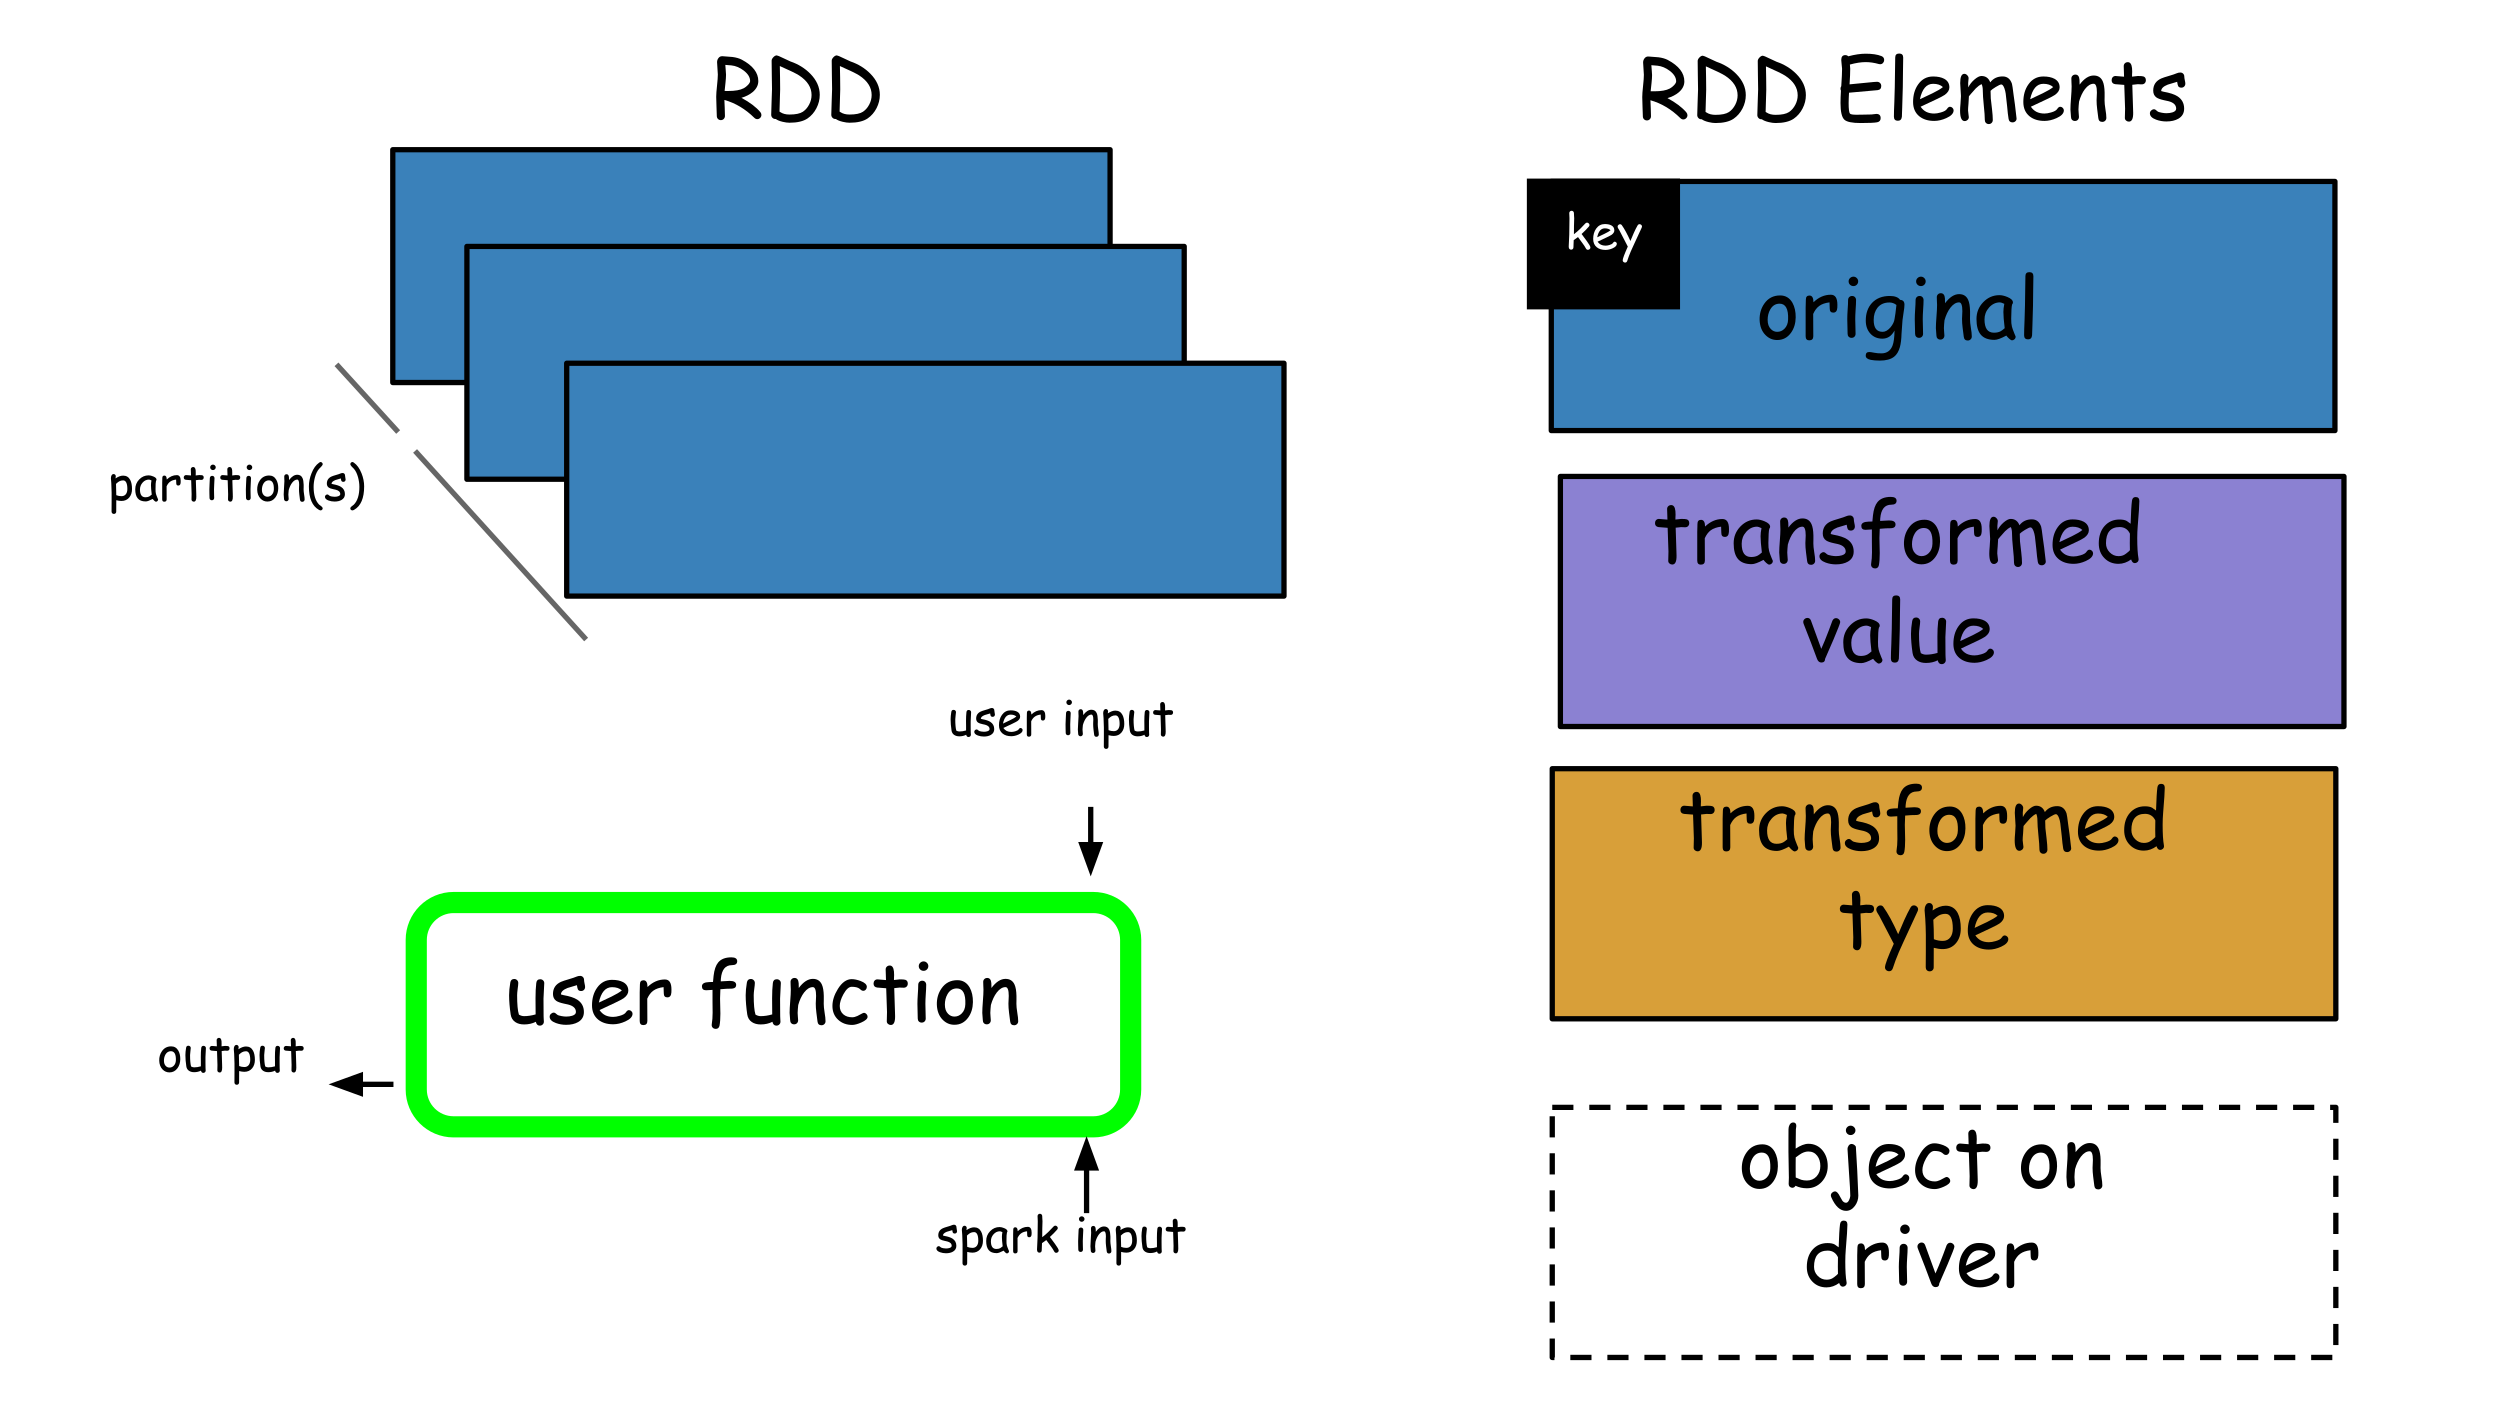 <?xml version="1.0" encoding="UTF-8"?>
<svg xmlns="http://www.w3.org/2000/svg" xmlns:xlink="http://www.w3.org/1999/xlink" width="720pt" height="405pt" viewBox="0 0 720 405" version="1.1">
<defs>
<g>
<symbol overflow="visible" id="glyph0-0">
<path style="stroke:none;" d="M 1.5 0 L 1.5 -19.203 L 10.5 -19.203 L 10.5 0 Z M 3 -1.5 L 9 -1.5 L 9 -17.703 L 3 -17.703 Z M 3 -1.5 "/>
</symbol>
<symbol overflow="visible" id="glyph0-1">
<path style="stroke:none;" d="M 13.203 0.125 C 12.898 0.125 12.617 0 12.359 -0.25 C 9.773 -2.801 6.898 -4.52 3.734 -5.406 L 3.828 -3.109 L 3.891 -0.797 C 3.891 -0.453 3.773 -0.164 3.547 0.062 C 3.328 0.289 3.051 0.406 2.719 0.406 C 2.383 0.406 2.102 0.289 1.875 0.062 C 1.656 -0.164 1.547 -0.453 1.547 -0.797 C 1.547 -1.41 1.516 -2.328 1.453 -3.547 C 1.398 -4.773 1.375 -5.695 1.375 -6.312 C 1.375 -7.031 1.453 -8.098 1.609 -9.516 C 1.766 -10.941 1.844 -12.016 1.844 -12.734 C 1.844 -13.129 1.805 -13.719 1.734 -14.5 C 1.66 -15.281 1.625 -15.867 1.625 -16.266 C 1.625 -16.711 1.75 -17.102 2 -17.438 C 2.289 -17.852 2.695 -18.039 3.219 -18 L 6.047 -17.781 C 7.117 -17.645 8.02 -17.383 8.75 -17 C 11.914 -15.312 13.5 -13.258 13.5 -10.844 C 13.5 -9.656 12.961 -8.602 11.891 -7.688 C 11.016 -6.957 9.93 -6.398 8.641 -6.016 C 11.066 -4.711 12.883 -3.336 14.094 -1.891 C 14.289 -1.641 14.391 -1.375 14.391 -1.094 C 14.391 -0.758 14.27 -0.473 14.031 -0.234 C 13.789 0.004 13.516 0.125 13.203 0.125 Z M 5.734 -15.359 L 4 -15.5 L 4.109 -14.094 C 4.172 -13.508 4.203 -13.035 4.203 -12.672 C 4.203 -12.047 4.148 -11.27 4.047 -10.344 L 3.797 -8 C 3.91 -8 4.082 -7.992 4.312 -7.984 C 4.539 -7.984 4.711 -7.984 4.828 -7.984 C 6.816 -7.984 8.312 -8.25 9.312 -8.781 C 9.75 -9.02 10.156 -9.336 10.531 -9.734 C 10.938 -10.172 11.141 -10.539 11.141 -10.844 C 11.141 -11.926 10.523 -12.938 9.297 -13.875 C 8.16 -14.738 6.973 -15.234 5.734 -15.359 Z M 5.734 -15.359 "/>
</symbol>
<symbol overflow="visible" id="glyph0-2">
<path style="stroke:none;" d="M 12.609 -0.078 C 11.398 0.742 9.66 1.156 7.391 1.156 C 6.828 1.156 6.176 1.066 5.438 0.891 C 4.551 0.68 3.891 0.41 3.453 0.078 L 3.328 0.078 C 2.992 0.078 2.711 -0.039 2.484 -0.281 C 2.254 -0.52 2.141 -0.805 2.141 -1.141 C 2.141 -1.961 2.176 -3.191 2.25 -4.828 C 2.332 -6.461 2.375 -7.691 2.375 -8.516 C 2.375 -9.422 2.352 -10.781 2.312 -12.594 C 2.281 -14.414 2.266 -15.785 2.266 -16.703 C 2.266 -17.023 2.426 -17.359 2.75 -17.703 C 3.082 -18.055 3.41 -18.234 3.734 -18.234 C 3.922 -18.234 4.547 -17.973 5.609 -17.453 C 6.816 -16.867 7.516 -16.547 7.703 -16.484 C 9.922 -15.723 11.812 -14.555 13.375 -12.984 C 15.207 -11.129 16.125 -9.094 16.125 -6.875 C 16.125 -5.539 15.805 -4.258 15.172 -3.031 C 14.547 -1.812 13.691 -0.828 12.609 -0.078 Z M 10.156 -12.484 C 9.352 -13.004 7.508 -13.898 4.625 -15.172 L 4.688 -11.797 L 4.719 -8.438 L 4.531 -2.047 C 4.594 -2.016 4.676 -1.961 4.781 -1.891 C 5.469 -1.43 6.336 -1.203 7.391 -1.203 C 9.172 -1.203 10.469 -1.473 11.281 -2.016 C 12.031 -2.535 12.629 -3.227 13.078 -4.094 C 13.535 -4.969 13.766 -5.879 13.766 -6.828 C 13.766 -9.023 12.562 -10.91 10.156 -12.484 Z M 10.156 -12.484 "/>
</symbol>
<symbol overflow="visible" id="glyph0-3">
<path style="stroke:none;" d=""/>
</symbol>
<symbol overflow="visible" id="glyph0-4">
<path style="stroke:none;" d="M 13.062 -15.781 C 12.957 -15.781 12.836 -15.797 12.703 -15.828 C 11.379 -16.203 10.109 -16.391 8.891 -16.391 C 8.242 -16.391 7.539 -16.332 6.781 -16.219 C 6.031 -16.102 5.219 -15.926 4.344 -15.688 C 4.406 -15.176 4.438 -14.77 4.438 -14.469 C 4.438 -13.375 4.375 -11.879 4.25 -9.984 L 9.375 -10.484 C 10.883 -10.641 11.812 -10.719 12.156 -10.719 C 12.5 -10.719 12.785 -10.609 13.016 -10.391 C 13.254 -10.172 13.375 -9.875 13.375 -9.5 C 13.375 -8.789 13.016 -8.395 12.297 -8.312 L 9.5 -8.062 L 4.094 -7.578 C 4.062 -7.016 4.035 -6.484 4.016 -5.984 C 3.992 -5.492 3.984 -5.035 3.984 -4.609 C 3.984 -2.879 4.109 -1.863 4.359 -1.562 C 4.547 -1.344 5.16 -1.234 6.203 -1.234 C 6.68 -1.234 7.406 -1.242 8.375 -1.266 C 9.352 -1.297 10.086 -1.312 10.578 -1.312 C 10.734 -1.312 10.961 -1.336 11.266 -1.391 C 11.578 -1.441 11.805 -1.469 11.953 -1.469 C 12.785 -1.469 13.203 -1.062 13.203 -0.25 C 13.203 0.406 12.867 0.801 12.203 0.938 C 11.461 1.082 9.875 1.156 7.438 1.156 C 5.008 1.156 3.453 0.836 2.766 0.203 C 2.016 -0.492 1.641 -2.098 1.641 -4.609 C 1.641 -5.109 1.648 -5.656 1.672 -6.25 C 1.703 -6.844 1.734 -7.484 1.766 -8.172 C 1.68 -8.348 1.641 -8.539 1.641 -8.75 C 1.641 -9.008 1.711 -9.242 1.859 -9.453 C 2.016 -11.711 2.094 -13.383 2.094 -14.469 C 2.094 -14.75 2.051 -15.172 1.969 -15.734 C 1.895 -16.297 1.859 -16.719 1.859 -17 C 1.859 -17.938 2.25 -18.406 3.031 -18.406 C 3.363 -18.406 3.645 -18.289 3.875 -18.062 C 4.812 -18.312 5.695 -18.5 6.531 -18.625 C 7.363 -18.75 8.148 -18.812 8.891 -18.812 C 10.785 -18.812 12.301 -18.582 13.438 -18.125 C 13.957 -17.914 14.219 -17.539 14.219 -17 C 14.219 -16.688 14.113 -16.41 13.906 -16.172 C 13.688 -15.91 13.406 -15.781 13.062 -15.781 Z M 13.062 -15.781 "/>
</symbol>
<symbol overflow="visible" id="glyph0-5">
<path style="stroke:none;" d="M 4.609 -9.219 L 4.438 -3.391 C 4.438 -2.773 4.406 -1.867 4.344 -0.672 C 4.258 0.109 3.875 0.5 3.188 0.5 C 2.426 0.5 2.047 0.102 2.047 -0.688 C 2.047 -1.633 2.086 -3.055 2.172 -4.953 C 2.254 -6.848 2.297 -8.27 2.297 -9.219 C 2.297 -10.445 2.316 -11.852 2.359 -13.438 C 2.398 -15.031 2.422 -16.445 2.422 -17.688 C 2.422 -18.469 2.801 -18.859 3.562 -18.859 C 4.332 -18.859 4.719 -18.469 4.719 -17.688 C 4.719 -16.445 4.695 -15.031 4.656 -13.438 C 4.625 -11.852 4.609 -10.445 4.609 -9.219 Z M 4.609 -9.219 "/>
</symbol>
<symbol overflow="visible" id="glyph0-6">
<path style="stroke:none;" d="M 7.109 0.547 C 5.336 0.547 3.906 0.102 2.812 -0.781 C 1.613 -1.758 1.016 -3.129 1.016 -4.891 C 1.016 -6.922 1.508 -8.625 2.5 -10 C 3.57 -11.5 5 -12.25 6.781 -12.25 C 8.082 -12.25 9.145 -12.031 9.969 -11.594 C 10.969 -11.051 11.469 -10.223 11.469 -9.109 C 11.469 -8.328 11.031 -7.613 10.156 -6.969 C 9.758 -6.688 8.93 -6.25 7.672 -5.656 L 3.188 -3.547 C 3.625 -2.891 4.164 -2.395 4.812 -2.062 C 5.469 -1.738 6.234 -1.578 7.109 -1.578 C 7.641 -1.578 8.27 -1.68 9 -1.891 C 9.926 -2.148 10.52 -2.488 10.781 -2.906 C 11.051 -3.32 11.336 -3.531 11.641 -3.531 C 11.91 -3.531 12.148 -3.426 12.359 -3.219 C 12.578 -3.008 12.688 -2.77 12.688 -2.5 C 12.688 -1.633 11.988 -0.891 10.594 -0.266 C 9.395 0.273 8.234 0.547 7.109 0.547 Z M 6.781 -10.141 C 5.832 -10.141 5.039 -9.77 4.406 -9.031 C 3.77 -8.289 3.297 -7.18 2.984 -5.703 L 6.594 -7.406 C 8 -8.094 9.004 -8.691 9.609 -9.203 C 8.941 -9.828 8 -10.141 6.781 -10.141 Z M 6.781 -10.141 "/>
</symbol>
<symbol overflow="visible" id="glyph0-7">
<path style="stroke:none;" d="M 16.516 0.969 C 15.867 0.969 15.492 0.629 15.391 -0.047 C 15.242 -0.91 15.102 -2.125 14.969 -3.688 L 14.562 -7.312 C 14.488 -7.852 14.359 -8.379 14.172 -8.891 C 13.898 -9.598 13.609 -9.953 13.297 -9.953 C 13.016 -9.953 12.477 -9.707 11.688 -9.219 C 10.938 -8.758 10.441 -8.395 10.203 -8.125 C 10.203 -7.383 10.223 -6.648 10.266 -5.922 L 10.625 -2.797 C 10.77 -1.555 10.844 -0.535 10.844 0.266 C 10.844 0.609 10.734 0.891 10.516 1.109 C 10.305 1.336 10.031 1.453 9.688 1.453 C 9.352 1.453 9.078 1.336 8.859 1.109 C 8.648 0.891 8.547 0.609 8.547 0.266 C 8.547 -0.68 8.445 -2.078 8.25 -3.922 C 8.062 -5.766 7.969 -7.16 7.969 -8.109 C 7.969 -8.941 7.852 -9.586 7.625 -10.047 C 7.07 -9.797 6.516 -9.391 5.953 -8.828 L 4.578 -7.281 C 4.453 -7.094 4.25 -6.848 3.969 -6.547 C 3.969 -6.078 3.926 -5.383 3.844 -4.469 C 3.758 -3.551 3.719 -2.875 3.719 -2.438 C 3.719 -2.207 3.754 -1.879 3.828 -1.453 C 3.898 -1.035 3.938 -0.734 3.938 -0.547 C 3.938 -0.223 3.816 0.047 3.578 0.266 C 3.336 0.484 3.062 0.594 2.75 0.594 C 1.863 0.594 1.422 -0.41 1.422 -2.422 C 1.422 -2.891 1.461 -3.586 1.547 -4.516 C 1.629 -5.441 1.672 -6.141 1.672 -6.609 C 1.672 -7.023 1.633 -7.645 1.562 -8.469 C 1.488 -9.301 1.453 -9.926 1.453 -10.344 C 1.453 -12.125 1.852 -13.016 2.656 -13.016 C 2.957 -13.016 3.234 -12.879 3.484 -12.609 C 3.742 -12.348 3.875 -12.062 3.875 -11.75 C 3.875 -11.594 3.852 -11.359 3.812 -11.047 C 3.77 -10.734 3.75 -10.5 3.75 -10.344 L 3.781 -9.109 C 4.188 -9.941 4.781 -10.695 5.562 -11.375 C 6.352 -12.051 7.023 -12.391 7.578 -12.391 C 8.805 -12.391 9.648 -11.781 10.109 -10.562 C 10.547 -11.133 11.062 -11.562 11.656 -11.844 C 12.25 -12.125 12.926 -12.266 13.688 -12.266 C 14.988 -12.266 15.879 -11.562 16.359 -10.156 C 16.453 -9.875 16.613 -8.781 16.844 -6.875 C 17.062 -5.531 17.344 -3.289 17.688 -0.156 C 17.707 0.156 17.598 0.422 17.359 0.641 C 17.129 0.859 16.848 0.969 16.516 0.969 Z M 16.516 0.969 "/>
</symbol>
<symbol overflow="visible" id="glyph0-8">
<path style="stroke:none;" d="M 10.625 0.828 C 9.945 0.828 9.566 0.461 9.484 -0.266 L 9.156 -2.844 C 9.039 -3.75 8.984 -4.602 8.984 -5.406 C 8.984 -5.625 9 -5.992 9.031 -6.516 C 9.062 -7.035 9.078 -7.406 9.078 -7.625 C 9.078 -9.312 8.766 -10.156 8.141 -10.156 C 7.266 -10.156 6.426 -9.641 5.625 -8.609 C 4.906 -7.66 4.344 -6.461 3.938 -5.016 C 3.926 -4.711 3.891 -4.332 3.828 -3.875 C 3.785 -3.477 3.766 -3.098 3.766 -2.734 C 3.766 -2.492 3.785 -2.141 3.828 -1.672 C 3.879 -1.203 3.906 -0.852 3.906 -0.625 C 3.906 -0.27 3.797 0.016 3.578 0.234 C 3.367 0.453 3.094 0.562 2.75 0.562 C 2.406 0.562 2.129 0.453 1.922 0.234 C 1.711 0.016 1.609 -0.27 1.609 -0.625 C 1.609 -0.852 1.582 -1.203 1.531 -1.672 C 1.477 -2.141 1.453 -2.492 1.453 -2.734 C 1.453 -3.535 1.508 -4.648 1.625 -6.078 C 1.738 -7.504 1.797 -8.617 1.797 -9.422 C 1.797 -9.672 1.781 -10.039 1.75 -10.531 C 1.727 -11.031 1.719 -11.406 1.719 -11.656 C 1.719 -11.988 1.828 -12.258 2.047 -12.469 C 2.266 -12.688 2.539 -12.797 2.875 -12.797 C 3.594 -12.797 3.988 -12.289 4.062 -11.281 L 4.094 -9.906 C 5.406 -11.656 6.754 -12.531 8.141 -12.531 C 9.391 -12.531 10.258 -11.977 10.75 -10.875 C 11.082 -10.145 11.266 -9.062 11.297 -7.625 L 11.297 -6.438 L 11.281 -5.344 C 11.281 -4.695 11.363 -3.859 11.531 -2.828 C 11.707 -1.805 11.797 -0.973 11.797 -0.328 C 11.797 0.016 11.68 0.289 11.453 0.5 C 11.234 0.719 10.957 0.828 10.625 0.828 Z M 10.625 0.828 "/>
</symbol>
<symbol overflow="visible" id="glyph0-9">
<path style="stroke:none;" d="M 9.469 -9.984 C 9.301 -9.984 9.109 -9.988 8.891 -10 C 8.672 -10.02 8.477 -10.031 8.312 -10.031 C 8.133 -10.031 7.602 -9.973 6.719 -9.859 L 6.938 -2.938 L 6.953 -2.422 L 6.969 -1.812 C 7 -0.102 6.586 0.75 5.734 0.75 C 5.422 0.75 5.148 0.645 4.922 0.438 C 4.691 0.238 4.578 -0.008 4.578 -0.312 C 4.578 -0.613 4.586 -1.062 4.609 -1.656 C 4.629 -2.25 4.641 -2.691 4.641 -2.984 L 4.406 -9.828 C 3.832 -9.859 2.969 -9.926 1.812 -10.031 C 1.113 -10.125 0.766 -10.508 0.766 -11.188 C 0.766 -11.531 0.867 -11.816 1.078 -12.047 C 1.285 -12.273 1.555 -12.391 1.891 -12.391 L 4.344 -12.188 C 4.344 -12.582 4.328 -13.113 4.297 -13.781 C 4.266 -14.457 4.25 -14.941 4.25 -15.234 C 4.25 -15.566 4.359 -15.836 4.578 -16.047 C 4.805 -16.266 5.086 -16.375 5.422 -16.375 C 6.117 -16.375 6.523 -15.801 6.641 -14.656 C 6.672 -14.363 6.688 -14.016 6.688 -13.609 L 6.656 -12.922 L 6.641 -12.203 C 7.609 -12.328 8.164 -12.391 8.312 -12.391 C 9.125 -12.391 9.656 -12.348 9.906 -12.266 C 10.383 -12.109 10.625 -11.742 10.625 -11.172 C 10.625 -10.828 10.516 -10.539 10.297 -10.312 C 10.078 -10.094 9.801 -9.984 9.469 -9.984 Z M 9.469 -9.984 "/>
</symbol>
<symbol overflow="visible" id="glyph0-10">
<path style="stroke:none;" d="M 9.547 -9.031 C 9.109 -9.031 8.805 -9.172 8.641 -9.453 C 8.523 -9.66 8.422 -10.082 8.328 -10.719 C 7.742 -10.57 6.844 -10.301 5.625 -9.906 C 4.363 -9.406 3.734 -8.785 3.734 -8.047 C 3.961 -7.961 4.191 -7.898 4.422 -7.859 C 6.211 -7.547 7.547 -7.109 8.422 -6.547 C 9.703 -5.723 10.344 -4.535 10.344 -2.984 C 10.344 -1.703 9.789 -0.738 8.688 -0.094 C 7.77 0.438 6.613 0.703 5.219 0.703 C 4.195 0.703 3.219 0.531 2.281 0.188 C 1.082 -0.25 0.484 -0.859 0.484 -1.641 C 0.484 -1.953 0.602 -2.223 0.844 -2.453 C 1.094 -2.691 1.375 -2.812 1.688 -2.812 C 1.926 -2.812 2.238 -2.625 2.625 -2.25 C 2.812 -2.07 3.234 -1.926 3.891 -1.812 C 4.41 -1.719 4.852 -1.672 5.219 -1.672 C 5.875 -1.672 6.453 -1.75 6.953 -1.906 C 7.68 -2.125 8.047 -2.484 8.047 -2.984 C 8.047 -4.047 7.301 -4.766 5.812 -5.141 L 4.594 -5.406 C 3.551 -5.633 2.812 -5.898 2.375 -6.203 C 1.75 -6.641 1.438 -7.301 1.438 -8.188 C 1.438 -9.812 2.203 -10.973 3.734 -11.672 C 4.203 -11.879 4.953 -12.129 5.984 -12.422 C 7.016 -12.723 7.754 -12.973 8.203 -13.172 C 8.523 -13.316 8.875 -13.391 9.25 -13.391 C 9.582 -13.391 9.852 -13.281 10.062 -13.062 C 10.281 -12.844 10.391 -12.555 10.391 -12.203 C 10.391 -11.973 10.438 -11.641 10.531 -11.203 C 10.633 -10.766 10.688 -10.43 10.688 -10.203 C 10.688 -9.859 10.578 -9.578 10.359 -9.359 C 10.148 -9.141 9.879 -9.031 9.547 -9.031 Z M 9.547 -9.031 "/>
</symbol>
<symbol overflow="visible" id="glyph0-11">
<path style="stroke:none;" d="M 10.75 -8.656 C 10.695 -7.688 10.305 -7.203 9.578 -7.203 C 8.898 -7.203 8.562 -7.586 8.562 -8.359 C 8.562 -8.504 8.551 -8.773 8.531 -9.172 L 8.5 -10.156 C 7.258 -10.008 6.27 -9.664 5.531 -9.125 C 4.832 -8.613 4.254 -7.848 3.797 -6.828 L 3.828 -0.406 C 3.828 0.383 3.438 0.781 2.656 0.781 C 1.969 0.781 1.625 0.383 1.625 -0.406 L 1.625 -8.625 C 1.625 -8.883 1.633 -9.27 1.656 -9.781 C 1.676 -10.301 1.688 -10.691 1.688 -10.953 C 1.688 -11.734 2.031 -12.125 2.719 -12.125 C 3.488 -12.125 3.875 -11.477 3.875 -10.188 C 5.375 -11.633 7.039 -12.359 8.875 -12.359 C 9.508 -12.359 9.984 -12.117 10.297 -11.641 C 10.609 -11.16 10.766 -10.441 10.766 -9.484 C 10.766 -9.078 10.758 -8.801 10.75 -8.656 Z M 10.75 -8.656 "/>
</symbol>
<symbol overflow="visible" id="glyph0-12">
<path style="stroke:none;" d="M 10.781 0.781 C 10.633 0.781 10.363 0.609 9.969 0.266 C 9.625 -0.055 9.363 -0.344 9.188 -0.594 C 8.438 -0.188 7.773 0.117 7.203 0.328 C 6.641 0.535 6.164 0.641 5.781 0.641 C 3.945 0.641 2.613 0.117 1.781 -0.922 C 0.988 -1.891 0.594 -3.375 0.594 -5.375 C 0.594 -7.258 1.242 -8.875 2.547 -10.219 C 3.848 -11.562 5.398 -12.234 7.203 -12.234 C 7.891 -12.234 8.656 -12.055 9.5 -11.703 C 10.562 -11.266 11.094 -10.738 11.094 -10.125 C 11.094 -9.914 11.016 -9.727 10.859 -9.562 C 10.773 -9.27 10.711 -8.781 10.672 -8.094 C 10.629 -7.414 10.602 -6.547 10.594 -5.484 C 10.582 -4.516 10.648 -3.75 10.797 -3.188 C 10.867 -2.844 11.113 -2.156 11.531 -1.125 C 11.582 -0.988 11.672 -0.781 11.797 -0.5 L 11.875 -0.312 C 11.875 0.008 11.766 0.27 11.547 0.469 C 11.328 0.676 11.07 0.781 10.781 0.781 Z M 8.344 -7.375 C 8.344 -7.707 8.363 -8.07 8.406 -8.469 C 8.445 -8.863 8.516 -9.285 8.609 -9.734 C 8.316 -9.879 8.066 -9.984 7.859 -10.047 C 7.648 -10.117 7.484 -10.156 7.359 -10.156 C 6.148 -10.156 5.102 -9.66 4.219 -8.672 C 3.344 -7.691 2.906 -6.555 2.906 -5.266 C 2.906 -3.984 3.129 -3.02 3.578 -2.375 C 4.035 -1.738 4.719 -1.422 5.625 -1.422 C 6.375 -1.422 7.008 -1.555 7.531 -1.828 C 7.812 -1.973 8.207 -2.27 8.719 -2.719 C 8.469 -4.789 8.344 -6.344 8.344 -7.375 Z M 8.344 -7.375 "/>
</symbol>
<symbol overflow="visible" id="glyph0-13">
<path style="stroke:none;" d="M 9.5 -16.484 C 7.613 -16.484 6.555 -15.172 6.328 -12.547 L 6.297 -11.812 C 7.617 -11.906 8.477 -11.953 8.875 -11.953 C 10.113 -11.953 10.734 -11.562 10.734 -10.781 C 10.734 -10.207 10.43 -9.867 9.828 -9.766 C 9.555 -9.711 9.242 -9.691 8.891 -9.703 C 8.535 -9.723 7.633 -9.672 6.188 -9.547 L 6.094 -6.875 C 6.094 -6.395 6.109 -5.672 6.141 -4.703 C 6.172 -3.734 6.188 -3.008 6.188 -2.531 C 6.188 -1.051 6.102 0.102 5.938 0.938 C 5.801 1.562 5.438 1.875 4.844 1.875 C 4.52 1.875 4.242 1.77 4.016 1.562 C 3.797 1.352 3.688 1.094 3.688 0.781 C 3.688 0.719 3.691 0.641 3.703 0.547 C 3.867 -0.461 3.953 -1.566 3.953 -2.766 L 3.922 -5.969 L 3.922 -9.359 C 2.941 -9.285 2.32 -9.25 2.062 -9.25 C 1.27 -9.25 0.875 -9.629 0.875 -10.391 C 0.875 -11.16 1.562 -11.566 2.938 -11.609 L 4.062 -11.641 C 4.082 -12.078 4.141 -12.672 4.234 -13.422 C 4.43 -15.148 4.867 -16.426 5.547 -17.25 C 6.359 -18.238 7.629 -18.734 9.359 -18.734 C 10.473 -18.734 11.031 -18.359 11.031 -17.609 C 11.031 -16.859 10.52 -16.484 9.5 -16.484 Z M 9.5 -16.484 "/>
</symbol>
<symbol overflow="visible" id="glyph0-14">
<path style="stroke:none;" d="M 6.031 0.688 C 4.719 0.688 3.586 0.203 2.641 -0.766 C 1.586 -1.836 1.031 -3.285 0.969 -5.109 C 0.926 -6.879 1.375 -8.438 2.312 -9.781 C 3.406 -11.363 4.926 -12.156 6.875 -12.156 C 8.438 -12.156 9.625 -11.441 10.438 -10.016 C 11.07 -8.859 11.379 -7.469 11.359 -5.844 C 11.336 -4.102 10.883 -2.617 10 -1.391 C 9 -0.004 7.676 0.688 6.031 0.688 Z M 6.734 -9.781 C 5.578 -9.781 4.68 -9.234 4.047 -8.141 C 3.535 -7.254 3.281 -6.242 3.281 -5.109 C 3.281 -3.973 3.586 -3.094 4.203 -2.469 C 4.723 -1.938 5.332 -1.672 6.031 -1.672 C 6.844 -1.672 7.539 -1.969 8.125 -2.562 C 8.789 -3.219 9.141 -4.109 9.172 -5.234 C 9.285 -8.254 8.473 -9.77 6.734 -9.781 Z M 6.734 -9.781 "/>
</symbol>
<symbol overflow="visible" id="glyph0-15">
<path style="stroke:none;" d="M 12.422 -10.344 C 12.328 -9.195 12.281 -8.051 12.281 -6.906 C 12.281 -4.301 12.398 -2.336 12.641 -1.016 C 12.66 -0.898 12.672 -0.805 12.672 -0.734 C 12.672 -0.422 12.562 -0.164 12.344 0.031 C 12.125 0.238 11.867 0.344 11.578 0.344 C 11.098 0.344 10.742 -0.008 10.516 -0.719 C 9.953 -0.301 9.367 0.008 8.766 0.219 C 8.16 0.438 7.531 0.547 6.875 0.547 C 5.25 0.547 3.906 0.004 2.844 -1.078 C 1.75 -2.18 1.203 -3.598 1.203 -5.328 C 1.203 -7.41 1.754 -9.078 2.859 -10.328 C 3.973 -11.586 5.41 -12.219 7.172 -12.219 C 8.078 -12.219 8.773 -12.078 9.266 -11.797 L 10.375 -11 C 10.477 -14.281 10.609 -16.492 10.766 -17.641 C 10.859 -18.336 11.211 -18.688 11.828 -18.688 C 12.535 -18.688 12.891 -18.305 12.891 -17.547 C 12.891 -16.461 12.734 -14.062 12.422 -10.344 Z M 7.219 -10.047 C 5.906 -10.047 4.922 -9.656 4.266 -8.875 C 3.609 -8.102 3.281 -6.938 3.281 -5.375 C 3.281 -4.363 3.633 -3.492 4.344 -2.766 C 5.062 -2.035 5.906 -1.672 6.875 -1.672 C 7.531 -1.672 8.082 -1.797 8.531 -2.047 C 8.801 -2.18 9.234 -2.504 9.828 -3.016 C 9.953 -3.117 10.066 -3.238 10.172 -3.375 L 10.141 -5.406 L 10.156 -6.766 L 10.172 -8.141 C 9.879 -8.773 9.484 -9.25 8.984 -9.562 C 8.492 -9.883 7.906 -10.047 7.219 -10.047 Z M 7.219 -10.047 "/>
</symbol>
<symbol overflow="visible" id="glyph0-16">
<path style="stroke:none;" d="M 11.844 -10.453 L 7.797 -1.688 C 6.797 0.445 6.031 2.234 5.5 3.672 L 4.719 5.938 C 4.52 6.5 4.172 6.781 3.672 6.781 C 3.336 6.781 3.051 6.672 2.812 6.453 C 2.582 6.242 2.469 5.977 2.469 5.656 C 2.469 4.875 3.312 2.613 5 -1.125 L 0.797 -9.203 L 0.266 -10.062 C 0.055 -10.414 -0.047 -10.711 -0.047 -10.953 C -0.047 -11.273 0.07 -11.555 0.312 -11.797 C 0.562 -12.047 0.844 -12.172 1.156 -12.172 C 1.508 -12.172 1.785 -12.031 1.984 -11.75 C 3.305 -9.906 4.734 -7.281 6.266 -3.875 L 8 -7.922 C 8.625 -9.316 9.223 -10.52 9.797 -11.531 C 10.047 -11.969 10.375 -12.188 10.781 -12.188 C 11.102 -12.188 11.383 -12.07 11.625 -11.844 C 11.875 -11.625 12 -11.359 12 -11.047 C 12 -10.867 11.945 -10.672 11.844 -10.453 Z M 11.844 -10.453 "/>
</symbol>
<symbol overflow="visible" id="glyph0-17">
<path style="stroke:none;" d="M 6.609 0.406 C 5.828 0.406 4.969 0.281 4.031 0.031 L 4.016 5.641 C 4.016 5.984 3.906 6.266 3.688 6.484 C 3.469 6.703 3.191 6.812 2.859 6.812 C 2.523 6.812 2.25 6.703 2.031 6.484 C 1.82 6.266 1.719 5.984 1.719 5.641 L 1.75 0.953 L 1.75 -3.734 C 1.727 -5.441 1.672 -7 1.578 -8.406 L 1.391 -10.781 C 1.391 -11.332 1.492 -11.801 1.703 -12.188 C 1.93 -12.645 2.27 -12.875 2.719 -12.875 C 3.02 -12.875 3.273 -12.766 3.484 -12.547 C 3.691 -12.336 3.797 -12.078 3.797 -11.766 C 3.797 -11.691 3.785 -11.562 3.766 -11.375 C 3.723 -11.133 3.695 -10.914 3.688 -10.719 C 4.352 -11.176 5 -11.52 5.625 -11.75 C 6.25 -11.977 6.848 -12.094 7.422 -12.094 C 9.023 -12.094 10.195 -11.383 10.938 -9.969 C 11.52 -8.844 11.812 -7.352 11.812 -5.5 C 11.812 -3.812 11.359 -2.422 10.453 -1.328 C 9.492 -0.172 8.211 0.406 6.609 0.406 Z M 7.422 -9.75 C 6.703 -9.75 6.051 -9.586 5.469 -9.266 C 5.062 -9.047 4.539 -8.633 3.906 -8.031 C 4.008 -6.258 4.062 -4.395 4.062 -2.438 C 4.906 -2.113 5.754 -1.953 6.609 -1.953 C 7.586 -1.953 8.332 -2.312 8.844 -3.031 C 9.289 -3.664 9.516 -4.488 9.516 -5.5 C 9.516 -6.914 9.336 -7.977 8.984 -8.688 C 8.641 -9.395 8.117 -9.75 7.422 -9.75 Z M 7.422 -9.75 "/>
</symbol>
<symbol overflow="visible" id="glyph0-18">
<path style="stroke:none;" d="M 7.031 -0.609 C 7.008 0.109 6.656 0.469 5.969 0.469 C 5.395 0.469 4.977 0.129 4.719 -0.547 L 2.938 -5.297 L 0.844 -10.672 C 0.77 -10.879 0.734 -11.062 0.734 -11.219 C 0.734 -11.539 0.852 -11.812 1.094 -12.031 C 1.332 -12.258 1.613 -12.375 1.938 -12.375 C 2.406 -12.375 2.738 -12.133 2.938 -11.656 L 5.922 -3.469 C 6.504 -4.719 7.242 -6.531 8.141 -8.906 C 8.348 -9.531 8.676 -10.414 9.125 -11.562 C 9.375 -12.062 9.719 -12.312 10.156 -12.312 C 10.477 -12.312 10.758 -12.195 11 -11.969 C 11.25 -11.738 11.375 -11.469 11.375 -11.156 C 11.375 -10.863 10.727 -9.191 9.438 -6.141 Z M 7.031 -0.609 "/>
</symbol>
<symbol overflow="visible" id="glyph0-19">
<path style="stroke:none;" d="M 11.188 -6.844 C 11.188 -6.281 11.191 -5.438 11.203 -4.312 C 11.211 -3.188 11.219 -2.344 11.219 -1.781 C 11.219 -1.613 11.227 -1.352 11.25 -1 C 11.281 -0.645 11.297 -0.383 11.297 -0.219 C 11.297 0.125 11.18 0.398 10.953 0.609 C 10.734 0.828 10.457 0.938 10.125 0.938 C 9.52 0.938 9.141 0.566 8.984 -0.172 C 8.004 0.336 6.879 0.594 5.609 0.594 C 4.578 0.594 3.727 0.363 3.062 -0.094 C 2.32 -0.594 1.879 -1.32 1.734 -2.281 C 1.43 -4.352 1.281 -6.195 1.281 -7.812 C 1.281 -8.883 1.395 -10.102 1.625 -11.469 C 1.738 -12.156 2.113 -12.5 2.75 -12.5 C 3.082 -12.5 3.359 -12.391 3.578 -12.172 C 3.805 -11.953 3.922 -11.676 3.922 -11.344 C 3.922 -10.988 3.863 -10.414 3.75 -9.625 C 3.645 -8.832 3.594 -8.227 3.594 -7.812 C 3.594 -6.508 3.633 -5.395 3.719 -4.469 C 3.801 -3.539 3.93 -2.797 4.109 -2.234 C 4.359 -2.086 4.609 -1.977 4.859 -1.906 C 5.109 -1.832 5.359 -1.797 5.609 -1.797 C 6.648 -1.797 7.754 -1.961 8.922 -2.297 L 8.906 -4.672 L 8.891 -6.953 C 8.891 -8.641 8.961 -10.102 9.109 -11.344 C 9.191 -12.062 9.57 -12.422 10.25 -12.422 C 10.582 -12.422 10.859 -12.312 11.078 -12.094 C 11.305 -11.875 11.414 -11.602 11.406 -11.281 Z M 11.188 -6.844 "/>
</symbol>
<symbol overflow="visible" id="glyph0-20">
<path style="stroke:none;" d="M 3.875 -14.844 C 3.5 -14.844 3.172 -14.973 2.891 -15.234 C 2.617 -15.504 2.484 -15.828 2.484 -16.203 C 2.484 -16.578 2.617 -16.895 2.891 -17.156 C 3.172 -17.426 3.5 -17.562 3.875 -17.562 C 4.25 -17.562 4.566 -17.426 4.828 -17.156 C 5.098 -16.895 5.234 -16.578 5.234 -16.203 C 5.234 -15.828 5.098 -15.504 4.828 -15.234 C 4.566 -14.973 4.25 -14.844 3.875 -14.844 Z M 4.391 -5.328 C 4.391 -4.859 4.406 -4.156 4.438 -3.219 C 4.469 -2.281 4.484 -1.578 4.484 -1.109 C 4.484 -0.766 4.375 -0.484 4.156 -0.266 C 3.945 -0.047 3.672 0.062 3.328 0.062 C 2.992 0.062 2.719 -0.047 2.5 -0.266 C 2.289 -0.484 2.188 -0.766 2.188 -1.109 C 2.188 -1.578 2.172 -2.281 2.141 -3.219 C 2.109 -4.156 2.094 -4.859 2.094 -5.328 C 2.094 -6.055 2.129 -6.969 2.203 -8.062 C 2.285 -9.164 2.328 -10.082 2.328 -10.812 C 2.328 -11.164 2.438 -11.453 2.656 -11.672 C 2.875 -11.891 3.148 -12 3.484 -12 C 3.816 -12 4.086 -11.891 4.297 -11.672 C 4.516 -11.453 4.625 -11.164 4.625 -10.812 C 4.625 -10.082 4.582 -9.164 4.5 -8.062 C 4.426 -6.969 4.391 -6.055 4.391 -5.328 Z M 4.391 -5.328 "/>
</symbol>
<symbol overflow="visible" id="glyph0-21">
<path style="stroke:none;" d="M 11.281 -5.047 L 11 -1.109 C 10.957 0.453 10.801 1.727 10.531 2.719 C 10.176 3.988 9.613 4.922 8.844 5.516 C 7.906 6.242 6.547 6.609 4.766 6.609 C 3.734 6.609 2.863 6.539 2.156 6.406 C 1.176 6.207 0.688 5.801 0.688 5.188 C 0.688 4.488 1.023 4.141 1.703 4.141 C 1.984 4.141 2.453 4.207 3.109 4.344 C 3.766 4.477 4.488 4.539 5.281 4.531 C 6.781 4.5 7.816 3.77 8.391 2.344 C 8.766 1.395 8.961 -0.066 8.984 -2.047 C 8.566 -1.266 8.066 -0.676 7.484 -0.281 C 6.898 0.102 6.234 0.297 5.484 0.297 C 4.066 0.297 2.914 -0.188 2.031 -1.156 C 1.145 -2.125 0.703 -3.375 0.703 -4.906 C 0.703 -7.02 1.305 -8.723 2.516 -10.016 C 3.766 -11.336 5.469 -12 7.625 -12 C 8.352 -12 8.961 -11.906 9.453 -11.719 C 9.953 -11.531 10.328 -11.25 10.578 -10.875 C 11.422 -10.852 11.844 -10.391 11.844 -9.484 C 11.844 -8.93 11.758 -8.188 11.594 -7.25 C 11.414 -6.176 11.312 -5.441 11.281 -5.047 Z M 7.516 -10.125 C 6.023 -10.125 4.875 -9.613 4.062 -8.594 C 3.344 -7.664 2.984 -6.492 2.984 -5.078 C 2.984 -3.941 3.195 -3.086 3.625 -2.516 C 4.051 -1.953 4.695 -1.672 5.562 -1.672 C 6.344 -1.672 7.109 -2.113 7.859 -3 C 8.523 -3.82 8.906 -4.633 9 -5.438 C 9.164 -6.281 9.344 -7.602 9.531 -9.406 C 9.219 -9.656 8.891 -9.836 8.547 -9.953 C 8.211 -10.066 7.867 -10.125 7.516 -10.125 Z M 7.516 -10.125 "/>
</symbol>
<symbol overflow="visible" id="glyph0-22">
<path style="stroke:none;" d="M 6.922 0.734 C 5.328 0.734 3.992 0.25 2.922 -0.719 C 1.797 -1.727 1.234 -3.066 1.234 -4.734 C 1.234 -6.316 1.758 -7.953 2.812 -9.641 C 3.988 -11.516 5.312 -12.453 6.781 -12.453 C 7.539 -12.453 8.395 -12.273 9.344 -11.922 C 10.539 -11.461 11.141 -10.898 11.141 -10.234 C 11.141 -9.93 11.039 -9.664 10.844 -9.438 C 10.645 -9.207 10.398 -9.094 10.109 -9.094 C 9.891 -9.094 9.691 -9.16 9.516 -9.297 C 9.348 -9.43 9.188 -9.566 9.031 -9.703 C 8.57 -10.066 7.82 -10.25 6.781 -10.25 C 5.977 -10.25 5.188 -9.539 4.406 -8.125 C 3.695 -6.82 3.344 -5.691 3.344 -4.734 C 3.344 -3.703 3.691 -2.891 4.391 -2.297 C 5.047 -1.742 5.891 -1.469 6.922 -1.469 C 7.391 -1.469 7.891 -1.594 8.422 -1.844 L 9.781 -2.562 C 10.02 -2.688 10.191 -2.75 10.297 -2.75 C 10.578 -2.75 10.82 -2.633 11.031 -2.406 C 11.25 -2.176 11.359 -1.914 11.359 -1.625 C 11.359 -1.051 10.754 -0.5 9.547 0.031 C 8.492 0.5 7.617 0.734 6.922 0.734 Z M 6.922 0.734 "/>
</symbol>
<symbol overflow="visible" id="glyph0-23">
<path style="stroke:none;" d="M 7.109 0.5 C 5.91 0.5 4.82 0.258 3.844 -0.219 C 3.594 0.164 3.289 0.359 2.938 0.359 C 2.633 0.359 2.379 0.254 2.172 0.047 C 1.961 -0.16 1.859 -0.422 1.859 -0.734 C 1.859 -0.941 1.867 -1.242 1.891 -1.641 C 1.91 -2.035 1.922 -2.336 1.922 -2.547 C 1.922 -3.367 1.898 -4.609 1.859 -6.266 C 1.816 -7.922 1.797 -9.16 1.797 -9.984 C 1.797 -10.555 1.797 -11.633 1.797 -13.219 C 1.805 -14.812 1.812 -15.898 1.812 -16.484 C 1.812 -16.953 1.91 -17.375 2.109 -17.75 C 2.367 -18.219 2.723 -18.453 3.172 -18.453 C 3.766 -18.453 4.062 -18.113 4.062 -17.438 C 4.062 -17.332 4.039 -17.172 4 -16.953 C 3.957 -16.742 3.938 -16.586 3.938 -16.484 L 3.906 -13.906 L 3.875 -10.922 C 4.562 -11.379 5.207 -11.723 5.812 -11.953 C 6.426 -12.191 7.004 -12.312 7.547 -12.312 C 9.223 -12.312 10.586 -11.664 11.641 -10.375 C 12.617 -9.164 13.109 -7.676 13.109 -5.906 C 13.109 -4.125 12.535 -2.609 11.391 -1.359 C 10.242 -0.117 8.816 0.5 7.109 0.5 Z M 7.547 -10.094 C 6.91 -10.094 6.254 -9.91 5.578 -9.547 C 5.254 -9.367 4.691 -8.984 3.891 -8.391 L 3.875 -6.359 L 3.875 -4.531 L 3.891 -2.609 C 4.266 -2.441 4.789 -2.223 5.469 -1.953 C 5.957 -1.805 6.504 -1.734 7.109 -1.734 C 8.234 -1.734 9.16 -2.129 9.891 -2.922 C 10.617 -3.723 10.984 -4.719 10.984 -5.906 C 10.984 -7.07 10.691 -8.047 10.109 -8.828 C 9.473 -9.672 8.617 -10.094 7.547 -10.094 Z M 7.547 -10.094 "/>
</symbol>
<symbol overflow="visible" id="glyph0-24">
<path style="stroke:none;" d="M 5.469 -14.828 C 5.094 -14.828 4.77 -14.957 4.5 -15.219 C 4.238 -15.488 4.109 -15.805 4.109 -16.172 C 4.109 -16.547 4.238 -16.863 4.5 -17.125 C 4.77 -17.395 5.094 -17.531 5.469 -17.531 C 5.844 -17.531 6.164 -17.395 6.438 -17.125 C 6.719 -16.863 6.859 -16.547 6.859 -16.172 C 6.859 -15.805 6.719 -15.488 6.438 -15.219 C 6.164 -14.957 5.844 -14.828 5.469 -14.828 Z M 5.375 2.719 C 5.383 1.801 5.254 -0.535 4.984 -4.297 L 4.578 -10.766 C 4.578 -11.148 4.688 -11.492 4.906 -11.797 C 5.133 -12.109 5.422 -12.266 5.766 -12.266 C 6.035 -12.266 6.301 -12.164 6.562 -11.969 C 6.832 -11.77 6.973 -11.57 6.984 -11.375 L 7.375 -4.625 L 7.688 2.609 C 7.688 3.691 7.363 4.676 6.719 5.562 C 6.008 6.52 5.156 7 4.156 7 C 2.469 7 1.055 5.707 -0.078 3.125 C -0.172 2.906 -0.219 2.719 -0.219 2.562 C -0.219 2.25 -0.094 1.977 0.156 1.75 C 0.406 1.52 0.688 1.406 1 1.406 C 1.457 1.406 1.938 1.914 2.438 2.938 C 2.562 3.195 2.781 3.578 3.094 4.078 C 3.395 4.473 3.75 4.672 4.156 4.672 C 4.5 4.672 4.789 4.41 5.031 3.891 C 5.219 3.504 5.332 3.113 5.375 2.719 Z M 5.375 2.719 "/>
</symbol>
<symbol overflow="visible" id="glyph1-0">
<path style="stroke:none;" d="M 0.875 0 L 0.875 -11.203 L 6.125 -11.203 L 6.125 0 Z M 1.75 -0.875 L 5.25 -0.875 L 5.25 -10.328 L 1.75 -10.328 Z M 1.75 -0.875 "/>
</symbol>
<symbol overflow="visible" id="glyph1-1">
<path style="stroke:none;" d="M 6.641 0.281 C 6.391 0.281 6.195 0.148 6.062 -0.109 C 5.82 -0.578 5.461 -1.125 4.984 -1.75 L 3.781 -3.391 C 3.52 -3.18 3.109 -2.891 2.547 -2.516 C 2.492 -1.805 2.469 -1.117 2.469 -0.453 C 2.469 -0.242 2.406 -0.078 2.281 0.047 C 2.156 0.172 2 0.234 1.812 0.234 C 1.344 0.234 1.109 -0.07 1.109 -0.688 C 1.109 -1.07 1.133 -1.641 1.188 -2.391 C 1.238 -3.141 1.266 -3.707 1.266 -4.094 C 1.266 -4.781 1.273 -5.566 1.297 -6.453 C 1.316 -7.348 1.328 -8.141 1.328 -8.828 C 1.328 -9.035 1.316 -9.273 1.297 -9.547 C 1.273 -9.828 1.266 -10.07 1.266 -10.281 C 1.266 -10.477 1.328 -10.641 1.453 -10.766 C 1.578 -10.898 1.738 -10.969 1.938 -10.969 C 2.133 -10.969 2.297 -10.898 2.422 -10.766 C 2.547 -10.641 2.609 -10.477 2.609 -10.281 C 2.609 -10.062 2.617 -9.812 2.641 -9.531 C 2.672 -9.25 2.688 -9.004 2.688 -8.797 L 2.625 -6.594 C 2.602 -5.801 2.598 -5.008 2.609 -4.219 C 3.234 -4.688 3.832 -5.203 4.406 -5.766 L 5.906 -7.328 C 6.051 -7.473 6.211 -7.547 6.391 -7.547 C 6.566 -7.547 6.727 -7.473 6.875 -7.328 C 7.02 -7.191 7.094 -7.031 7.094 -6.844 C 7.094 -6.695 7.023 -6.547 6.891 -6.391 C 6.328 -5.734 5.633 -5.031 4.812 -4.281 L 6.312 -2.25 C 7.008 -1.301 7.359 -0.68 7.359 -0.391 C 7.359 -0.203 7.285 -0.047 7.141 0.078 C 6.992 0.211 6.828 0.281 6.641 0.281 Z M 6.641 0.281 "/>
</symbol>
<symbol overflow="visible" id="glyph1-2">
<path style="stroke:none;" d="M 4.141 0.312 C 3.109 0.312 2.273 0.055 1.641 -0.453 C 0.941 -1.023 0.594 -1.82 0.594 -2.844 C 0.594 -4.031 0.879 -5.023 1.453 -5.828 C 2.078 -6.703 2.91 -7.141 3.953 -7.141 C 4.711 -7.141 5.332 -7.016 5.812 -6.766 C 6.395 -6.453 6.688 -5.969 6.688 -5.312 C 6.688 -4.852 6.43 -4.438 5.922 -4.062 C 5.691 -3.906 5.207 -3.648 4.469 -3.297 L 1.859 -2.062 C 2.117 -1.688 2.438 -1.398 2.812 -1.203 C 3.195 -1.016 3.641 -0.922 4.141 -0.922 C 4.453 -0.922 4.82 -0.977 5.25 -1.094 C 5.789 -1.25 6.133 -1.445 6.281 -1.688 C 6.438 -1.938 6.602 -2.062 6.781 -2.062 C 6.945 -2.062 7.094 -2 7.219 -1.875 C 7.344 -1.758 7.406 -1.617 7.406 -1.453 C 7.406 -0.953 7 -0.52 6.188 -0.156 C 5.488 0.156 4.805 0.312 4.141 0.312 Z M 3.953 -5.906 C 3.398 -5.906 2.938 -5.691 2.562 -5.266 C 2.195 -4.836 1.926 -4.191 1.75 -3.328 L 3.844 -4.328 C 4.664 -4.723 5.254 -5.066 5.609 -5.359 C 5.211 -5.723 4.66 -5.906 3.953 -5.906 Z M 3.953 -5.906 "/>
</symbol>
<symbol overflow="visible" id="glyph1-3">
<path style="stroke:none;" d="M 6.906 -6.094 L 4.547 -0.984 C 3.961 0.254 3.516 1.297 3.203 2.141 L 2.75 3.469 C 2.633 3.789 2.43 3.953 2.141 3.953 C 1.953 3.953 1.785 3.891 1.641 3.766 C 1.504 3.641 1.438 3.484 1.438 3.297 C 1.438 2.848 1.926 1.531 2.906 -0.656 L 0.469 -5.359 L 0.156 -5.859 C 0.031 -6.078 -0.031 -6.254 -0.031 -6.391 C -0.031 -6.578 0.039 -6.738 0.188 -6.875 C 0.332 -7.02 0.492 -7.094 0.672 -7.094 C 0.879 -7.094 1.039 -7.016 1.156 -6.859 C 1.926 -5.785 2.758 -4.254 3.656 -2.266 L 4.656 -4.625 C 5.02 -5.438 5.375 -6.141 5.719 -6.734 C 5.863 -6.984 6.055 -7.109 6.297 -7.109 C 6.473 -7.109 6.633 -7.039 6.781 -6.906 C 6.926 -6.781 7 -6.625 7 -6.438 C 7 -6.344 6.969 -6.227 6.906 -6.094 Z M 6.906 -6.094 "/>
</symbol>
<symbol overflow="visible" id="glyph1-4">
<path style="stroke:none;" d="M 3.859 0.234 C 3.398 0.234 2.898 0.16 2.359 0.016 L 2.344 3.281 C 2.344 3.488 2.281 3.656 2.156 3.781 C 2.031 3.906 1.867 3.969 1.672 3.969 C 1.473 3.969 1.312 3.906 1.188 3.781 C 1.062 3.656 1 3.488 1 3.281 L 1.016 0.547 L 1.016 -2.172 C 1.004 -3.172 0.973 -4.082 0.922 -4.906 L 0.812 -6.297 C 0.812 -6.617 0.867 -6.891 0.984 -7.109 C 1.129 -7.379 1.332 -7.516 1.594 -7.516 C 1.77 -7.516 1.914 -7.453 2.031 -7.328 C 2.156 -7.203 2.219 -7.047 2.219 -6.859 C 2.219 -6.816 2.207 -6.742 2.188 -6.641 C 2.164 -6.492 2.148 -6.363 2.141 -6.25 C 2.535 -6.52 2.914 -6.723 3.281 -6.859 C 3.645 -6.992 3.992 -7.062 4.328 -7.062 C 5.266 -7.062 5.945 -6.645 6.375 -5.812 C 6.719 -5.156 6.891 -4.285 6.891 -3.203 C 6.891 -2.223 6.625 -1.41 6.094 -0.766 C 5.531 -0.098 4.785 0.234 3.859 0.234 Z M 4.328 -5.688 C 3.91 -5.688 3.531 -5.594 3.188 -5.406 C 2.945 -5.27 2.645 -5.031 2.281 -4.688 C 2.332 -3.645 2.359 -2.555 2.359 -1.422 C 2.859 -1.234 3.359 -1.141 3.859 -1.141 C 4.422 -1.141 4.852 -1.348 5.156 -1.766 C 5.414 -2.141 5.547 -2.617 5.547 -3.203 C 5.547 -4.035 5.441 -4.656 5.234 -5.062 C 5.035 -5.477 4.734 -5.688 4.328 -5.688 Z M 4.328 -5.688 "/>
</symbol>
<symbol overflow="visible" id="glyph1-5">
<path style="stroke:none;" d="M 6.297 0.453 C 6.203 0.453 6.039 0.352 5.812 0.156 C 5.613 -0.031 5.461 -0.195 5.359 -0.344 C 4.922 -0.113 4.535 0.062 4.203 0.188 C 3.867 0.312 3.594 0.375 3.375 0.375 C 2.301 0.375 1.523 0.07 1.047 -0.531 C 0.578 -1.094 0.344 -1.957 0.344 -3.125 C 0.344 -4.227 0.723 -5.172 1.484 -5.953 C 2.242 -6.742 3.148 -7.141 4.203 -7.141 C 4.598 -7.141 5.039 -7.035 5.531 -6.828 C 6.156 -6.578 6.469 -6.27 6.469 -5.906 C 6.469 -5.781 6.422 -5.672 6.328 -5.578 C 6.285 -5.398 6.25 -5.113 6.219 -4.719 C 6.195 -4.32 6.188 -3.816 6.188 -3.203 C 6.176 -2.641 6.211 -2.191 6.297 -1.859 C 6.336 -1.66 6.484 -1.258 6.734 -0.656 C 6.766 -0.57 6.816 -0.453 6.891 -0.297 L 6.922 -0.172 C 6.922 0.004 6.859 0.148 6.734 0.266 C 6.609 0.391 6.461 0.453 6.297 0.453 Z M 4.875 -4.297 C 4.875 -4.492 4.883 -4.707 4.906 -4.938 C 4.926 -5.164 4.961 -5.41 5.016 -5.672 C 4.848 -5.754 4.703 -5.816 4.578 -5.859 C 4.461 -5.898 4.367 -5.922 4.297 -5.922 C 3.586 -5.922 2.977 -5.633 2.469 -5.062 C 1.957 -4.488 1.703 -3.82 1.703 -3.062 C 1.703 -2.32 1.832 -1.766 2.094 -1.391 C 2.352 -1.016 2.75 -0.828 3.281 -0.828 C 3.719 -0.828 4.086 -0.906 4.391 -1.062 C 4.555 -1.156 4.789 -1.332 5.094 -1.594 C 4.945 -2.789 4.875 -3.691 4.875 -4.297 Z M 4.875 -4.297 "/>
</symbol>
<symbol overflow="visible" id="glyph1-6">
<path style="stroke:none;" d="M 6.266 -5.047 C 6.234 -4.484 6.004 -4.203 5.578 -4.203 C 5.191 -4.203 5 -4.426 5 -4.875 C 5 -4.957 4.992 -5.117 4.984 -5.359 L 4.953 -5.922 C 4.234 -5.836 3.66 -5.633 3.234 -5.312 C 2.828 -5.02 2.488 -4.578 2.219 -3.984 L 2.234 -0.234 C 2.234 0.223 2.004 0.453 1.547 0.453 C 1.148 0.453 0.953 0.223 0.953 -0.234 L 0.953 -5.031 C 0.953 -5.176 0.957 -5.398 0.969 -5.703 C 0.977 -6.004 0.984 -6.234 0.984 -6.391 C 0.984 -6.848 1.188 -7.078 1.594 -7.078 C 2.031 -7.078 2.254 -6.695 2.266 -5.938 C 3.141 -6.781 4.109 -7.203 5.172 -7.203 C 5.547 -7.203 5.82 -7.062 6 -6.781 C 6.188 -6.508 6.281 -6.094 6.281 -5.531 C 6.281 -5.289 6.273 -5.129 6.266 -5.047 Z M 6.266 -5.047 "/>
</symbol>
<symbol overflow="visible" id="glyph1-7">
<path style="stroke:none;" d="M 5.531 -5.828 C 5.426 -5.828 5.305 -5.832 5.172 -5.844 C 5.047 -5.852 4.938 -5.859 4.844 -5.859 C 4.738 -5.859 4.43 -5.82 3.922 -5.75 L 4.047 -1.703 L 4.047 -1.406 L 4.062 -1.062 C 4.082 -0.062 3.844 0.438 3.344 0.438 C 3.156 0.438 2.992 0.375 2.859 0.25 C 2.734 0.133 2.672 -0.008 2.672 -0.188 C 2.672 -0.352 2.676 -0.609 2.688 -0.953 C 2.695 -1.305 2.703 -1.57 2.703 -1.75 L 2.578 -5.734 C 2.242 -5.742 1.734 -5.785 1.047 -5.859 C 0.641 -5.91 0.438 -6.133 0.438 -6.531 C 0.438 -6.727 0.5 -6.891 0.625 -7.016 C 0.75 -7.148 0.906 -7.219 1.094 -7.219 L 2.531 -7.109 C 2.531 -7.336 2.52 -7.645 2.5 -8.031 C 2.477 -8.426 2.469 -8.711 2.469 -8.891 C 2.469 -9.078 2.535 -9.234 2.672 -9.359 C 2.805 -9.484 2.969 -9.547 3.156 -9.547 C 3.57 -9.547 3.812 -9.211 3.875 -8.547 C 3.883 -8.379 3.891 -8.176 3.891 -7.938 L 3.891 -7.547 L 3.875 -7.109 C 4.438 -7.18 4.758 -7.219 4.844 -7.219 C 5.32 -7.219 5.633 -7.195 5.781 -7.156 C 6.051 -7.062 6.188 -6.848 6.188 -6.516 C 6.188 -6.316 6.125 -6.148 6 -6.016 C 5.875 -5.891 5.719 -5.828 5.531 -5.828 Z M 5.531 -5.828 "/>
</symbol>
<symbol overflow="visible" id="glyph1-8">
<path style="stroke:none;" d="M 2.25 -8.656 C 2.031 -8.656 1.844 -8.734 1.688 -8.891 C 1.531 -9.047 1.453 -9.234 1.453 -9.453 C 1.453 -9.672 1.531 -9.852 1.688 -10 C 1.844 -10.156 2.031 -10.234 2.25 -10.234 C 2.469 -10.234 2.656 -10.156 2.812 -10 C 2.977 -9.852 3.062 -9.672 3.062 -9.453 C 3.062 -9.234 2.977 -9.047 2.812 -8.891 C 2.656 -8.734 2.469 -8.656 2.25 -8.656 Z M 2.562 -3.109 C 2.562 -2.828 2.566 -2.414 2.578 -1.875 C 2.598 -1.332 2.609 -0.926 2.609 -0.656 C 2.609 -0.445 2.547 -0.281 2.422 -0.156 C 2.305 -0.031 2.145 0.031 1.938 0.031 C 1.738 0.031 1.578 -0.031 1.453 -0.156 C 1.328 -0.281 1.266 -0.445 1.266 -0.656 C 1.266 -0.926 1.254 -1.332 1.234 -1.875 C 1.223 -2.414 1.219 -2.828 1.219 -3.109 C 1.219 -3.535 1.238 -4.066 1.281 -4.703 C 1.332 -5.348 1.359 -5.883 1.359 -6.312 C 1.359 -6.52 1.422 -6.688 1.547 -6.812 C 1.672 -6.938 1.832 -7 2.031 -7 C 2.227 -7 2.391 -6.938 2.516 -6.812 C 2.641 -6.688 2.703 -6.52 2.703 -6.312 C 2.703 -5.883 2.676 -5.348 2.625 -4.703 C 2.582 -4.066 2.562 -3.535 2.562 -3.109 Z M 2.562 -3.109 "/>
</symbol>
<symbol overflow="visible" id="glyph1-9">
<path style="stroke:none;" d="M 3.516 0.406 C 2.742 0.406 2.082 0.125 1.531 -0.438 C 0.914 -1.07 0.594 -1.922 0.562 -2.984 C 0.539 -4.016 0.801 -4.922 1.344 -5.703 C 1.977 -6.629 2.867 -7.094 4.016 -7.094 C 4.922 -7.094 5.609 -6.676 6.078 -5.844 C 6.453 -5.164 6.633 -4.352 6.625 -3.406 C 6.613 -2.395 6.348 -1.531 5.828 -0.812 C 5.242 0 4.473 0.406 3.516 0.406 Z M 3.922 -5.703 C 3.254 -5.703 2.734 -5.383 2.359 -4.75 C 2.066 -4.227 1.922 -3.641 1.922 -2.984 C 1.922 -2.316 2.098 -1.801 2.453 -1.438 C 2.754 -1.133 3.109 -0.984 3.516 -0.984 C 3.984 -0.984 4.391 -1.156 4.734 -1.5 C 5.117 -1.883 5.328 -2.398 5.359 -3.047 C 5.422 -4.805 4.941 -5.691 3.922 -5.703 Z M 3.922 -5.703 "/>
</symbol>
<symbol overflow="visible" id="glyph1-10">
<path style="stroke:none;" d="M 6.188 0.484 C 5.801 0.484 5.582 0.27 5.531 -0.156 L 5.344 -1.656 C 5.281 -2.188 5.25 -2.688 5.25 -3.156 C 5.25 -3.281 5.254 -3.492 5.266 -3.797 C 5.285 -4.109 5.297 -4.328 5.297 -4.453 C 5.297 -5.43 5.113 -5.922 4.75 -5.922 C 4.238 -5.922 3.75 -5.617 3.281 -5.016 C 2.863 -4.461 2.535 -3.766 2.297 -2.922 C 2.285 -2.742 2.266 -2.52 2.234 -2.25 C 2.203 -2.031 2.188 -1.812 2.188 -1.594 C 2.188 -1.457 2.203 -1.25 2.234 -0.969 C 2.266 -0.695 2.281 -0.492 2.281 -0.359 C 2.281 -0.16 2.219 0 2.094 0.125 C 1.969 0.258 1.805 0.328 1.609 0.328 C 1.41 0.328 1.25 0.258 1.125 0.125 C 1 0 0.938 -0.16 0.938 -0.359 C 0.938 -0.492 0.922 -0.695 0.891 -0.969 C 0.859 -1.25 0.844 -1.457 0.844 -1.594 C 0.844 -2.062 0.875 -2.711 0.938 -3.547 C 1.008 -4.379 1.047 -5.031 1.047 -5.5 C 1.047 -5.645 1.035 -5.859 1.016 -6.141 C 1.004 -6.43 1 -6.648 1 -6.797 C 1 -6.992 1.062 -7.156 1.188 -7.281 C 1.32 -7.406 1.484 -7.469 1.672 -7.469 C 2.086 -7.469 2.316 -7.172 2.359 -6.578 L 2.391 -5.781 C 3.148 -6.801 3.938 -7.312 4.75 -7.312 C 5.477 -7.312 5.984 -6.988 6.266 -6.344 C 6.461 -5.914 6.57 -5.281 6.594 -4.438 L 6.594 -3.75 L 6.578 -3.125 C 6.578 -2.738 6.625 -2.242 6.719 -1.641 C 6.82 -1.047 6.875 -0.562 6.875 -0.188 C 6.875 0.008 6.805 0.172 6.672 0.297 C 6.547 0.422 6.383 0.484 6.188 0.484 Z M 6.188 0.484 "/>
</symbol>
<symbol overflow="visible" id="glyph1-11">
<path style="stroke:none;" d="M 4.766 -10.344 C 4.766 -10.188 4.617 -9.953 4.328 -9.641 C 4.117 -9.43 3.914 -9.223 3.719 -9.016 C 3.207 -8.441 2.805 -7.625 2.516 -6.562 C 2.266 -5.625 2.141 -4.707 2.141 -3.812 C 2.141 -1.5 2.664 0.195 3.719 1.281 C 3.926 1.445 4.141 1.609 4.359 1.766 C 4.617 1.973 4.75 2.18 4.75 2.391 C 4.75 2.547 4.688 2.676 4.562 2.781 C 4.445 2.895 4.312 2.953 4.156 2.953 C 4.02 2.953 3.859 2.898 3.672 2.797 C 1.742 1.711 0.781 -0.539 0.781 -3.969 C 0.781 -5.207 1.031 -6.457 1.531 -7.719 C 2.082 -9.133 2.812 -10.156 3.719 -10.781 C 3.895 -10.914 4.035 -10.984 4.141 -10.984 C 4.305 -10.984 4.453 -10.914 4.578 -10.781 C 4.703 -10.656 4.766 -10.508 4.766 -10.344 Z M 4.766 -10.344 "/>
</symbol>
<symbol overflow="visible" id="glyph1-12">
<path style="stroke:none;" d="M 5.562 -5.266 C 5.312 -5.266 5.133 -5.348 5.031 -5.516 C 4.969 -5.629 4.91 -5.875 4.859 -6.25 C 4.516 -6.164 3.988 -6.008 3.281 -5.781 C 2.551 -5.488 2.18 -5.129 2.172 -4.703 C 2.305 -4.648 2.441 -4.613 2.578 -4.594 C 3.629 -4.406 4.41 -4.145 4.922 -3.812 C 5.66 -3.332 6.031 -2.641 6.031 -1.734 C 6.031 -0.992 5.707 -0.438 5.062 -0.062 C 4.531 0.25 3.859 0.406 3.047 0.406 C 2.441 0.406 1.867 0.305 1.328 0.109 C 0.629 -0.148 0.281 -0.504 0.281 -0.953 C 0.281 -1.141 0.352 -1.301 0.5 -1.438 C 0.645 -1.57 0.805 -1.641 0.984 -1.641 C 1.129 -1.641 1.312 -1.531 1.531 -1.312 C 1.645 -1.207 1.891 -1.117 2.266 -1.047 C 2.578 -0.992 2.836 -0.969 3.047 -0.969 C 3.422 -0.969 3.754 -1.016 4.047 -1.109 C 4.473 -1.242 4.688 -1.453 4.688 -1.734 C 4.688 -2.359 4.254 -2.781 3.391 -3 L 2.688 -3.156 C 2.07 -3.281 1.641 -3.43 1.391 -3.609 C 1.016 -3.867 0.828 -4.254 0.828 -4.766 C 0.828 -5.723 1.281 -6.406 2.188 -6.812 C 2.457 -6.938 2.891 -7.082 3.484 -7.25 C 4.086 -7.414 4.52 -7.562 4.781 -7.688 C 4.969 -7.77 5.172 -7.812 5.391 -7.812 C 5.586 -7.812 5.75 -7.742 5.875 -7.609 C 6 -7.484 6.062 -7.316 6.062 -7.109 C 6.062 -6.984 6.086 -6.789 6.141 -6.531 C 6.203 -6.281 6.234 -6.086 6.234 -5.953 C 6.234 -5.742 6.172 -5.578 6.047 -5.453 C 5.922 -5.328 5.758 -5.266 5.562 -5.266 Z M 5.562 -5.266 "/>
</symbol>
<symbol overflow="visible" id="glyph1-13">
<path style="stroke:none;" d="M 4.766 -3.969 C 4.766 -0.539 3.797 1.711 1.859 2.797 C 1.672 2.898 1.508 2.953 1.375 2.953 C 1.219 2.953 1.078 2.895 0.953 2.781 C 0.836 2.676 0.781 2.547 0.781 2.391 C 0.781 2.18 0.914 1.973 1.188 1.766 C 1.395 1.609 1.602 1.445 1.812 1.281 C 2.863 0.195 3.391 -1.5 3.391 -3.812 C 3.391 -4.707 3.266 -5.625 3.016 -6.562 C 2.723 -7.625 2.328 -8.441 1.828 -9.016 C 1.617 -9.223 1.41 -9.43 1.203 -9.641 C 0.922 -9.953 0.781 -10.188 0.781 -10.344 C 0.781 -10.508 0.836 -10.656 0.953 -10.781 C 1.078 -10.914 1.223 -10.984 1.391 -10.984 C 1.492 -10.984 1.641 -10.914 1.828 -10.781 C 2.723 -10.156 3.453 -9.133 4.016 -7.719 C 4.516 -6.457 4.766 -5.207 4.766 -3.969 Z M 4.766 -3.969 "/>
</symbol>
<symbol overflow="visible" id="glyph1-14">
<path style="stroke:none;" d="M 6.531 -4 C 6.531 -3.664 6.531 -3.172 6.531 -2.516 C 6.539 -1.859 6.547 -1.367 6.547 -1.047 C 6.547 -0.941 6.551 -0.785 6.562 -0.578 C 6.582 -0.379 6.594 -0.227 6.594 -0.125 C 6.594 0.07 6.523 0.234 6.391 0.359 C 6.254 0.484 6.094 0.547 5.906 0.547 C 5.551 0.547 5.328 0.328 5.234 -0.109 C 4.66 0.191 4.004 0.344 3.266 0.344 C 2.672 0.344 2.176 0.207 1.781 -0.062 C 1.352 -0.352 1.098 -0.773 1.016 -1.328 C 0.836 -2.535 0.75 -3.613 0.75 -4.562 C 0.75 -5.188 0.816 -5.895 0.953 -6.688 C 1.016 -7.082 1.227 -7.281 1.594 -7.281 C 1.789 -7.281 1.957 -7.219 2.094 -7.094 C 2.227 -6.969 2.297 -6.812 2.297 -6.625 C 2.297 -6.406 2.258 -6.066 2.188 -5.609 C 2.125 -5.148 2.094 -4.801 2.094 -4.562 C 2.094 -3.801 2.117 -3.148 2.172 -2.609 C 2.223 -2.066 2.297 -1.629 2.391 -1.297 C 2.547 -1.211 2.695 -1.148 2.844 -1.109 C 2.988 -1.066 3.129 -1.047 3.266 -1.047 C 3.879 -1.047 4.523 -1.145 5.203 -1.344 L 5.203 -2.734 L 5.188 -4.047 C 5.188 -5.035 5.227 -5.895 5.312 -6.625 C 5.363 -7.039 5.582 -7.25 5.969 -7.25 C 6.164 -7.25 6.332 -7.18 6.469 -7.047 C 6.602 -6.922 6.664 -6.766 6.656 -6.578 Z M 6.531 -4 "/>
</symbol>
<symbol overflow="visible" id="glyph1-15">
<path style="stroke:none;" d=""/>
</symbol>
</g>
</defs>
<g id="surface6">
<rect x="0" y="0" width="720" height="405" style="fill:rgb(100%,100%,100%);fill-opacity:1;stroke:none;"/>
<path style="fill:none;stroke-width:762;stroke-linecap:butt;stroke-linejoin:round;stroke:rgb(0%,0%,0%);stroke-opacity:1;stroke-dasharray:3048,2286;stroke-miterlimit:14.336;" d="M 223523.962 159462.386 L 336359.489 159462.386 L 336359.489 195474.822 L 223523.962 195474.822 Z M 223523.962 159462.386 " transform="matrix(0.002,0,0,0.002,0,0)"/>
<path style="fill:none;stroke-width:3048;stroke-linecap:butt;stroke-linejoin:round;stroke:rgb(0%,100%,0%);stroke-opacity:1;stroke-miterlimit:14.336;" d="M 59940.029 135346.277 C 59940.029 132373.683 62351.045 129962.668 65323.639 129962.668 L 157432.37 129962.668 C 158859.136 129962.668 160228.354 130530.199 161238.401 131540.246 C 162248.448 132550.293 162815.979 133919.511 162815.979 135346.277 L 162815.979 156882.698 C 162815.979 159857.276 160404.964 162266.307 157432.37 162266.307 L 65323.639 162266.307 C 62351.045 162266.307 59940.029 159857.276 59940.029 156882.698 Z M 59940.029 135346.277 " transform="matrix(0.002,0,0,0.002,0,0)"/>
<path style="fill-rule:nonzero;fill:rgb(84.705%,62.352%,22.353%);fill-opacity:1;stroke-width:762;stroke-linecap:butt;stroke-linejoin:round;stroke:rgb(0%,0%,0%);stroke-opacity:1;stroke-miterlimit:14.336;" d="M 223523.962 110694.387 L 336359.489 110694.387 L 336359.489 146706.823 L 223523.962 146706.823 Z M 223523.962 110694.387 " transform="matrix(0.002,0,0,0.002,0,0)"/>
<path style="fill-rule:nonzero;fill:rgb(22.745%,50.587%,72.94%);fill-opacity:1;stroke-width:762;stroke-linecap:butt;stroke-linejoin:round;stroke:rgb(0%,0%,0%);stroke-opacity:1;stroke-miterlimit:14.336;" d="M 223385.055 26128.265 L 336230.505 26128.265 L 336230.505 62003.779 L 223385.055 62003.779 Z M 223385.055 26128.265 " transform="matrix(0.002,0,0,0.002,0,0)"/>
<path style=" stroke:none;fill-rule:nonzero;fill:rgb(0%,0%,0%);fill-opacity:1;" d="M 439.734 51.434 L 483.852 51.434 L 483.852 89.102 L 439.734 89.102 Z M 439.734 51.434 "/>
<path style="fill-rule:nonzero;fill:rgb(54.509%,50.587%,82.352%);fill-opacity:1;stroke-width:762;stroke-linecap:butt;stroke-linejoin:round;stroke:rgb(0%,0%,0%);stroke-opacity:1;stroke-miterlimit:14.336;" d="M 224694.743 68607.779 L 337530.27 68607.779 L 337530.27 104620.215 L 224694.743 104620.215 Z M 224694.743 68607.779 " transform="matrix(0.002,0,0,0.002,0,0)"/>
<path style="fill:none;stroke-width:762;stroke-linecap:butt;stroke-linejoin:round;stroke:rgb(0%,0%,0%);stroke-opacity:1;stroke-miterlimit:14.336;" d="M 157063.276 116189.121 L 157063.276 121626.309 " transform="matrix(0.002,0,0,0.002,0,0)"/>
<path style="fill-rule:evenodd;fill:rgb(0%,0%,0%);fill-opacity:1;stroke-width:762;stroke-linecap:butt;stroke-linejoin:miter;stroke:rgb(0%,0%,0%);stroke-opacity:1;stroke-miterlimit:11.474;" d="M 155805.183 121626.309 L 157063.276 125085.074 L 158321.37 121626.309 Z M 155805.183 121626.309 " transform="matrix(0.002,0,0,0.002,0,0)"/>
<path style="fill:none;stroke-width:762;stroke-linecap:butt;stroke-linejoin:round;stroke:rgb(0%,0%,0%);stroke-opacity:1;stroke-miterlimit:14.336;" d="M 156465.979 174686.51 L 156465.979 168181.729 " transform="matrix(0.002,0,0,0.002,0,0)"/>
<path style="fill-rule:evenodd;fill:rgb(0%,0%,0%);fill-opacity:1;stroke-width:762;stroke-linecap:butt;stroke-linejoin:miter;stroke:rgb(0%,0%,0%);stroke-opacity:1;stroke-miterlimit:11.474;" d="M 157726.057 168181.729 L 156465.979 164722.963 L 155207.886 168181.729 Z M 157726.057 168181.729 " transform="matrix(0.002,0,0,0.002,0,0)"/>
<path style="fill:none;stroke-width:762;stroke-linecap:butt;stroke-linejoin:round;stroke:rgb(0%,0%,0%);stroke-opacity:1;stroke-miterlimit:14.336;" d="M 56657.873 156142.526 L 51893.389 156142.526 " transform="matrix(0.002,0,0,0.002,0,0)"/>
<path style="fill-rule:evenodd;fill:rgb(0%,0%,0%);fill-opacity:1;stroke-width:762;stroke-linecap:butt;stroke-linejoin:miter;stroke:rgb(0%,0%,0%);stroke-opacity:1;stroke-miterlimit:11.474;" d="M 51893.389 154884.433 L 48434.623 156142.526 L 51893.389 157400.62 Z M 51893.389 154884.433 " transform="matrix(0.002,0,0,0.002,0,0)"/>
<path style="fill-rule:nonzero;fill:rgb(22.745%,50.587%,72.94%);fill-opacity:1;stroke-width:762;stroke-linecap:butt;stroke-linejoin:round;stroke:rgb(0%,0%,0%);stroke-opacity:1;stroke-miterlimit:14.336;" d="M 56560.639 21558.249 L 159851.323 21558.249 L 159851.323 55084.264 L 56560.639 55084.264 Z M 56560.639 21558.249 " transform="matrix(0.002,0,0,0.002,0,0)"/>
<path style="fill-rule:nonzero;fill:rgb(22.745%,50.587%,72.94%);fill-opacity:1;stroke-width:762;stroke-linecap:butt;stroke-linejoin:round;stroke:rgb(0%,0%,0%);stroke-opacity:1;stroke-miterlimit:14.336;" d="M 67234.592 35486.577 L 170525.276 35486.577 L 170525.276 69012.592 L 67234.592 69012.592 Z M 67234.592 35486.577 " transform="matrix(0.002,0,0,0.002,0,0)"/>
<path style="fill-rule:nonzero;fill:rgb(22.745%,50.587%,72.94%);fill-opacity:1;stroke-width:762;stroke-linecap:butt;stroke-linejoin:round;stroke:rgb(0%,0%,0%);stroke-opacity:1;stroke-miterlimit:14.336;" d="M 81603.451 52308.123 L 184894.135 52308.123 L 184894.135 85836.122 L 81603.451 85836.122 Z M 81603.451 52308.123 " transform="matrix(0.002,0,0,0.002,0,0)"/>
<path style="fill:none;stroke-width:762;stroke-linecap:butt;stroke-linejoin:round;stroke:rgb(39.999%,39.999%,39.999%);stroke-opacity:1;stroke-miterlimit:14.336;" d="M 59771.357 64936.685 L 84403.404 92090.872 " transform="matrix(0.002,0,0,0.002,0,0)"/>
<path style="fill:none;stroke-width:762;stroke-linecap:butt;stroke-linejoin:round;stroke:rgb(39.999%,39.999%,39.999%);stroke-opacity:1;stroke-miterlimit:14.336;" d="M 48452.483 52462.905 L 57334.545 62212.139 " transform="matrix(0.002,0,0,0.002,0,0)"/>
<g style="fill:rgb(0%,0%,0%);fill-opacity:1;">
  <use xlink:href="#glyph0-1" x="471.592" y="34.278"/>
  <use xlink:href="#glyph0-2" x="486.664" y="34.278"/>
  <use xlink:href="#glyph0-2" x="503.968" y="34.278"/>
  <use xlink:href="#glyph0-3" x="521.272" y="34.278"/>
  <use xlink:href="#glyph0-4" x="528.424" y="34.278"/>
  <use xlink:href="#glyph0-5" x="543.4" y="34.278"/>
  <use xlink:href="#glyph0-6" x="549.952" y="34.278"/>
  <use xlink:href="#glyph0-7" x="563.08" y="34.278"/>
  <use xlink:href="#glyph0-6" x="581.704" y="34.278"/>
  <use xlink:href="#glyph0-8" x="594.832" y="34.278"/>
  <use xlink:href="#glyph0-9" x="607.384" y="34.278"/>
  <use xlink:href="#glyph0-10" x="618.688" y="34.278"/>
  <use xlink:href="#glyph0-3" x="630.352" y="34.278"/>
</g>
<g style="fill:rgb(100%,100%,100%);fill-opacity:1;">
  <use xlink:href="#glyph1-1" x="450.682" y="71.669"/>
  <use xlink:href="#glyph1-2" x="458.242" y="71.669"/>
  <use xlink:href="#glyph1-3" x="465.9" y="71.669"/>
</g>
<g style="fill:rgb(0%,0%,0%);fill-opacity:1;">
  <use xlink:href="#glyph0-1" x="204.893" y="34.19"/>
  <use xlink:href="#glyph0-2" x="219.965" y="34.19"/>
  <use xlink:href="#glyph0-2" x="237.269" y="34.19"/>
</g>
<g style="fill:rgb(0%,0%,0%);fill-opacity:1;">
  <use xlink:href="#glyph1-4" x="31.131" y="144.041"/>
  <use xlink:href="#glyph1-5" x="38.607" y="144.041"/>
  <use xlink:href="#glyph1-6" x="45.761" y="144.041"/>
  <use xlink:href="#glyph1-7" x="52.481" y="144.041"/>
  <use xlink:href="#glyph1-8" x="59.075" y="144.041"/>
  <use xlink:href="#glyph1-7" x="62.995" y="144.041"/>
  <use xlink:href="#glyph1-8" x="69.589" y="144.041"/>
  <use xlink:href="#glyph1-9" x="73.509" y="144.041"/>
  <use xlink:href="#glyph1-10" x="80.859" y="144.041"/>
  <use xlink:href="#glyph1-11" x="88.181" y="144.041"/>
  <use xlink:href="#glyph1-12" x="93.305" y="144.041"/>
  <use xlink:href="#glyph1-13" x="100.109" y="144.041"/>
</g>
<g style="fill:rgb(0%,0%,0%);fill-opacity:1;">
  <use xlink:href="#glyph0-9" x="483.193" y="244.434"/>
  <use xlink:href="#glyph0-11" x="494.497" y="244.434"/>
  <use xlink:href="#glyph0-12" x="506.017" y="244.434"/>
  <use xlink:href="#glyph0-8" x="518.281" y="244.434"/>
  <use xlink:href="#glyph0-10" x="530.833" y="244.434"/>
  <use xlink:href="#glyph0-13" x="542.497" y="244.434"/>
  <use xlink:href="#glyph0-14" x="554.689" y="244.434"/>
  <use xlink:href="#glyph0-11" x="567.289" y="244.434"/>
  <use xlink:href="#glyph0-7" x="578.809" y="244.434"/>
  <use xlink:href="#glyph0-6" x="597.433" y="244.434"/>
  <use xlink:href="#glyph0-15" x="610.561" y="244.434"/>
  <use xlink:href="#glyph0-3" x="624.649" y="244.434"/>
</g>
<g style="fill:rgb(0%,0%,0%);fill-opacity:1;">
  <use xlink:href="#glyph0-9" x="529.107" y="272.934"/>
  <use xlink:href="#glyph0-16" x="540.411" y="272.934"/>
  <use xlink:href="#glyph0-17" x="552.891" y="272.934"/>
  <use xlink:href="#glyph0-6" x="565.707" y="272.934"/>
</g>
<g style="fill:rgb(0%,0%,0%);fill-opacity:1;">
  <use xlink:href="#glyph0-9" x="475.876" y="161.838"/>
  <use xlink:href="#glyph0-11" x="487.18" y="161.838"/>
  <use xlink:href="#glyph0-12" x="498.7" y="161.838"/>
  <use xlink:href="#glyph0-8" x="510.964" y="161.838"/>
  <use xlink:href="#glyph0-10" x="523.516" y="161.838"/>
  <use xlink:href="#glyph0-13" x="535.18" y="161.838"/>
  <use xlink:href="#glyph0-14" x="547.372" y="161.838"/>
  <use xlink:href="#glyph0-11" x="559.972" y="161.838"/>
  <use xlink:href="#glyph0-7" x="571.492" y="161.838"/>
  <use xlink:href="#glyph0-6" x="590.116" y="161.838"/>
  <use xlink:href="#glyph0-15" x="603.244" y="161.838"/>
  <use xlink:href="#glyph0-3" x="617.332" y="161.838"/>
</g>
<g style="fill:rgb(0%,0%,0%);fill-opacity:1;">
  <use xlink:href="#glyph0-18" x="518.603" y="190.338"/>
  <use xlink:href="#glyph0-12" x="530.267" y="190.338"/>
  <use xlink:href="#glyph0-5" x="542.531" y="190.338"/>
  <use xlink:href="#glyph0-19" x="549.083" y="190.338"/>
  <use xlink:href="#glyph0-6" x="561.563" y="190.338"/>
</g>
<g style="fill:rgb(0%,0%,0%);fill-opacity:1;">
  <use xlink:href="#glyph0-14" x="505.8" y="97.239"/>
  <use xlink:href="#glyph0-11" x="518.4" y="97.239"/>
  <use xlink:href="#glyph0-20" x="529.92" y="97.239"/>
  <use xlink:href="#glyph0-21" x="536.64" y="97.239"/>
  <use xlink:href="#glyph0-20" x="549.36" y="97.239"/>
  <use xlink:href="#glyph0-8" x="556.08" y="97.239"/>
  <use xlink:href="#glyph0-12" x="568.632" y="97.239"/>
  <use xlink:href="#glyph0-5" x="580.896" y="97.239"/>
</g>
<g style="fill:rgb(0%,0%,0%);fill-opacity:1;">
  <use xlink:href="#glyph0-19" x="145.339" y="294.446"/>
  <use xlink:href="#glyph0-10" x="157.819" y="294.446"/>
  <use xlink:href="#glyph0-6" x="169.483" y="294.446"/>
  <use xlink:href="#glyph0-11" x="182.611" y="294.446"/>
  <use xlink:href="#glyph0-3" x="194.131" y="294.446"/>
  <use xlink:href="#glyph0-13" x="201.283" y="294.446"/>
  <use xlink:href="#glyph0-19" x="213.475" y="294.446"/>
  <use xlink:href="#glyph0-8" x="225.955" y="294.446"/>
  <use xlink:href="#glyph0-22" x="238.507" y="294.446"/>
  <use xlink:href="#glyph0-9" x="250.819" y="294.446"/>
  <use xlink:href="#glyph0-20" x="262.123" y="294.446"/>
  <use xlink:href="#glyph0-14" x="268.843" y="294.446"/>
  <use xlink:href="#glyph0-8" x="281.443" y="294.446"/>
</g>
<g style="fill:rgb(0%,0%,0%);fill-opacity:1;">
  <use xlink:href="#glyph1-9" x="45.294" y="308.447"/>
  <use xlink:href="#glyph1-14" x="52.644" y="308.447"/>
  <use xlink:href="#glyph1-7" x="59.924" y="308.447"/>
  <use xlink:href="#glyph1-4" x="66.518" y="308.447"/>
  <use xlink:href="#glyph1-14" x="73.994" y="308.447"/>
  <use xlink:href="#glyph1-7" x="81.274" y="308.447"/>
</g>
<g style="fill:rgb(0%,0%,0%);fill-opacity:1;">
  <use xlink:href="#glyph1-12" x="269.397" y="360.532"/>
  <use xlink:href="#glyph1-4" x="276.201" y="360.532"/>
  <use xlink:href="#glyph1-5" x="283.677" y="360.532"/>
  <use xlink:href="#glyph1-6" x="290.831" y="360.532"/>
  <use xlink:href="#glyph1-1" x="297.551" y="360.532"/>
  <use xlink:href="#glyph1-15" x="305.111" y="360.532"/>
  <use xlink:href="#glyph1-8" x="309.283" y="360.532"/>
  <use xlink:href="#glyph1-10" x="313.203" y="360.532"/>
  <use xlink:href="#glyph1-4" x="320.525" y="360.532"/>
  <use xlink:href="#glyph1-14" x="328.001" y="360.532"/>
  <use xlink:href="#glyph1-7" x="335.281" y="360.532"/>
</g>
<g style="fill:rgb(0%,0%,0%);fill-opacity:1;">
  <use xlink:href="#glyph1-14" x="273.025" y="211.718"/>
  <use xlink:href="#glyph1-12" x="280.305" y="211.718"/>
  <use xlink:href="#glyph1-2" x="287.109" y="211.718"/>
  <use xlink:href="#glyph1-6" x="294.767" y="211.718"/>
  <use xlink:href="#glyph1-15" x="301.487" y="211.718"/>
  <use xlink:href="#glyph1-8" x="305.659" y="211.718"/>
  <use xlink:href="#glyph1-10" x="309.579" y="211.718"/>
  <use xlink:href="#glyph1-4" x="316.901" y="211.718"/>
  <use xlink:href="#glyph1-14" x="324.377" y="211.718"/>
  <use xlink:href="#glyph1-7" x="331.657" y="211.718"/>
</g>
<g style="fill:rgb(0%,0%,0%);fill-opacity:1;">
  <use xlink:href="#glyph0-14" x="500.676" y="341.723"/>
  <use xlink:href="#glyph0-23" x="513.276" y="341.723"/>
  <use xlink:href="#glyph0-24" x="527.508" y="341.723"/>
  <use xlink:href="#glyph0-6" x="537.18" y="341.723"/>
  <use xlink:href="#glyph0-22" x="550.308" y="341.723"/>
  <use xlink:href="#glyph0-9" x="562.62" y="341.723"/>
  <use xlink:href="#glyph0-3" x="573.924" y="341.723"/>
  <use xlink:href="#glyph0-14" x="581.076" y="341.723"/>
  <use xlink:href="#glyph0-8" x="593.676" y="341.723"/>
  <use xlink:href="#glyph0-3" x="606.228" y="341.723"/>
</g>
<g style="fill:rgb(0%,0%,0%);fill-opacity:1;">
  <use xlink:href="#glyph0-15" x="519.162" y="370.223"/>
  <use xlink:href="#glyph0-11" x="533.25" y="370.223"/>
  <use xlink:href="#glyph0-20" x="544.77" y="370.223"/>
  <use xlink:href="#glyph0-18" x="551.49" y="370.223"/>
  <use xlink:href="#glyph0-6" x="563.154" y="370.223"/>
  <use xlink:href="#glyph0-11" x="576.282" y="370.223"/>
</g>
</g>
</svg>
